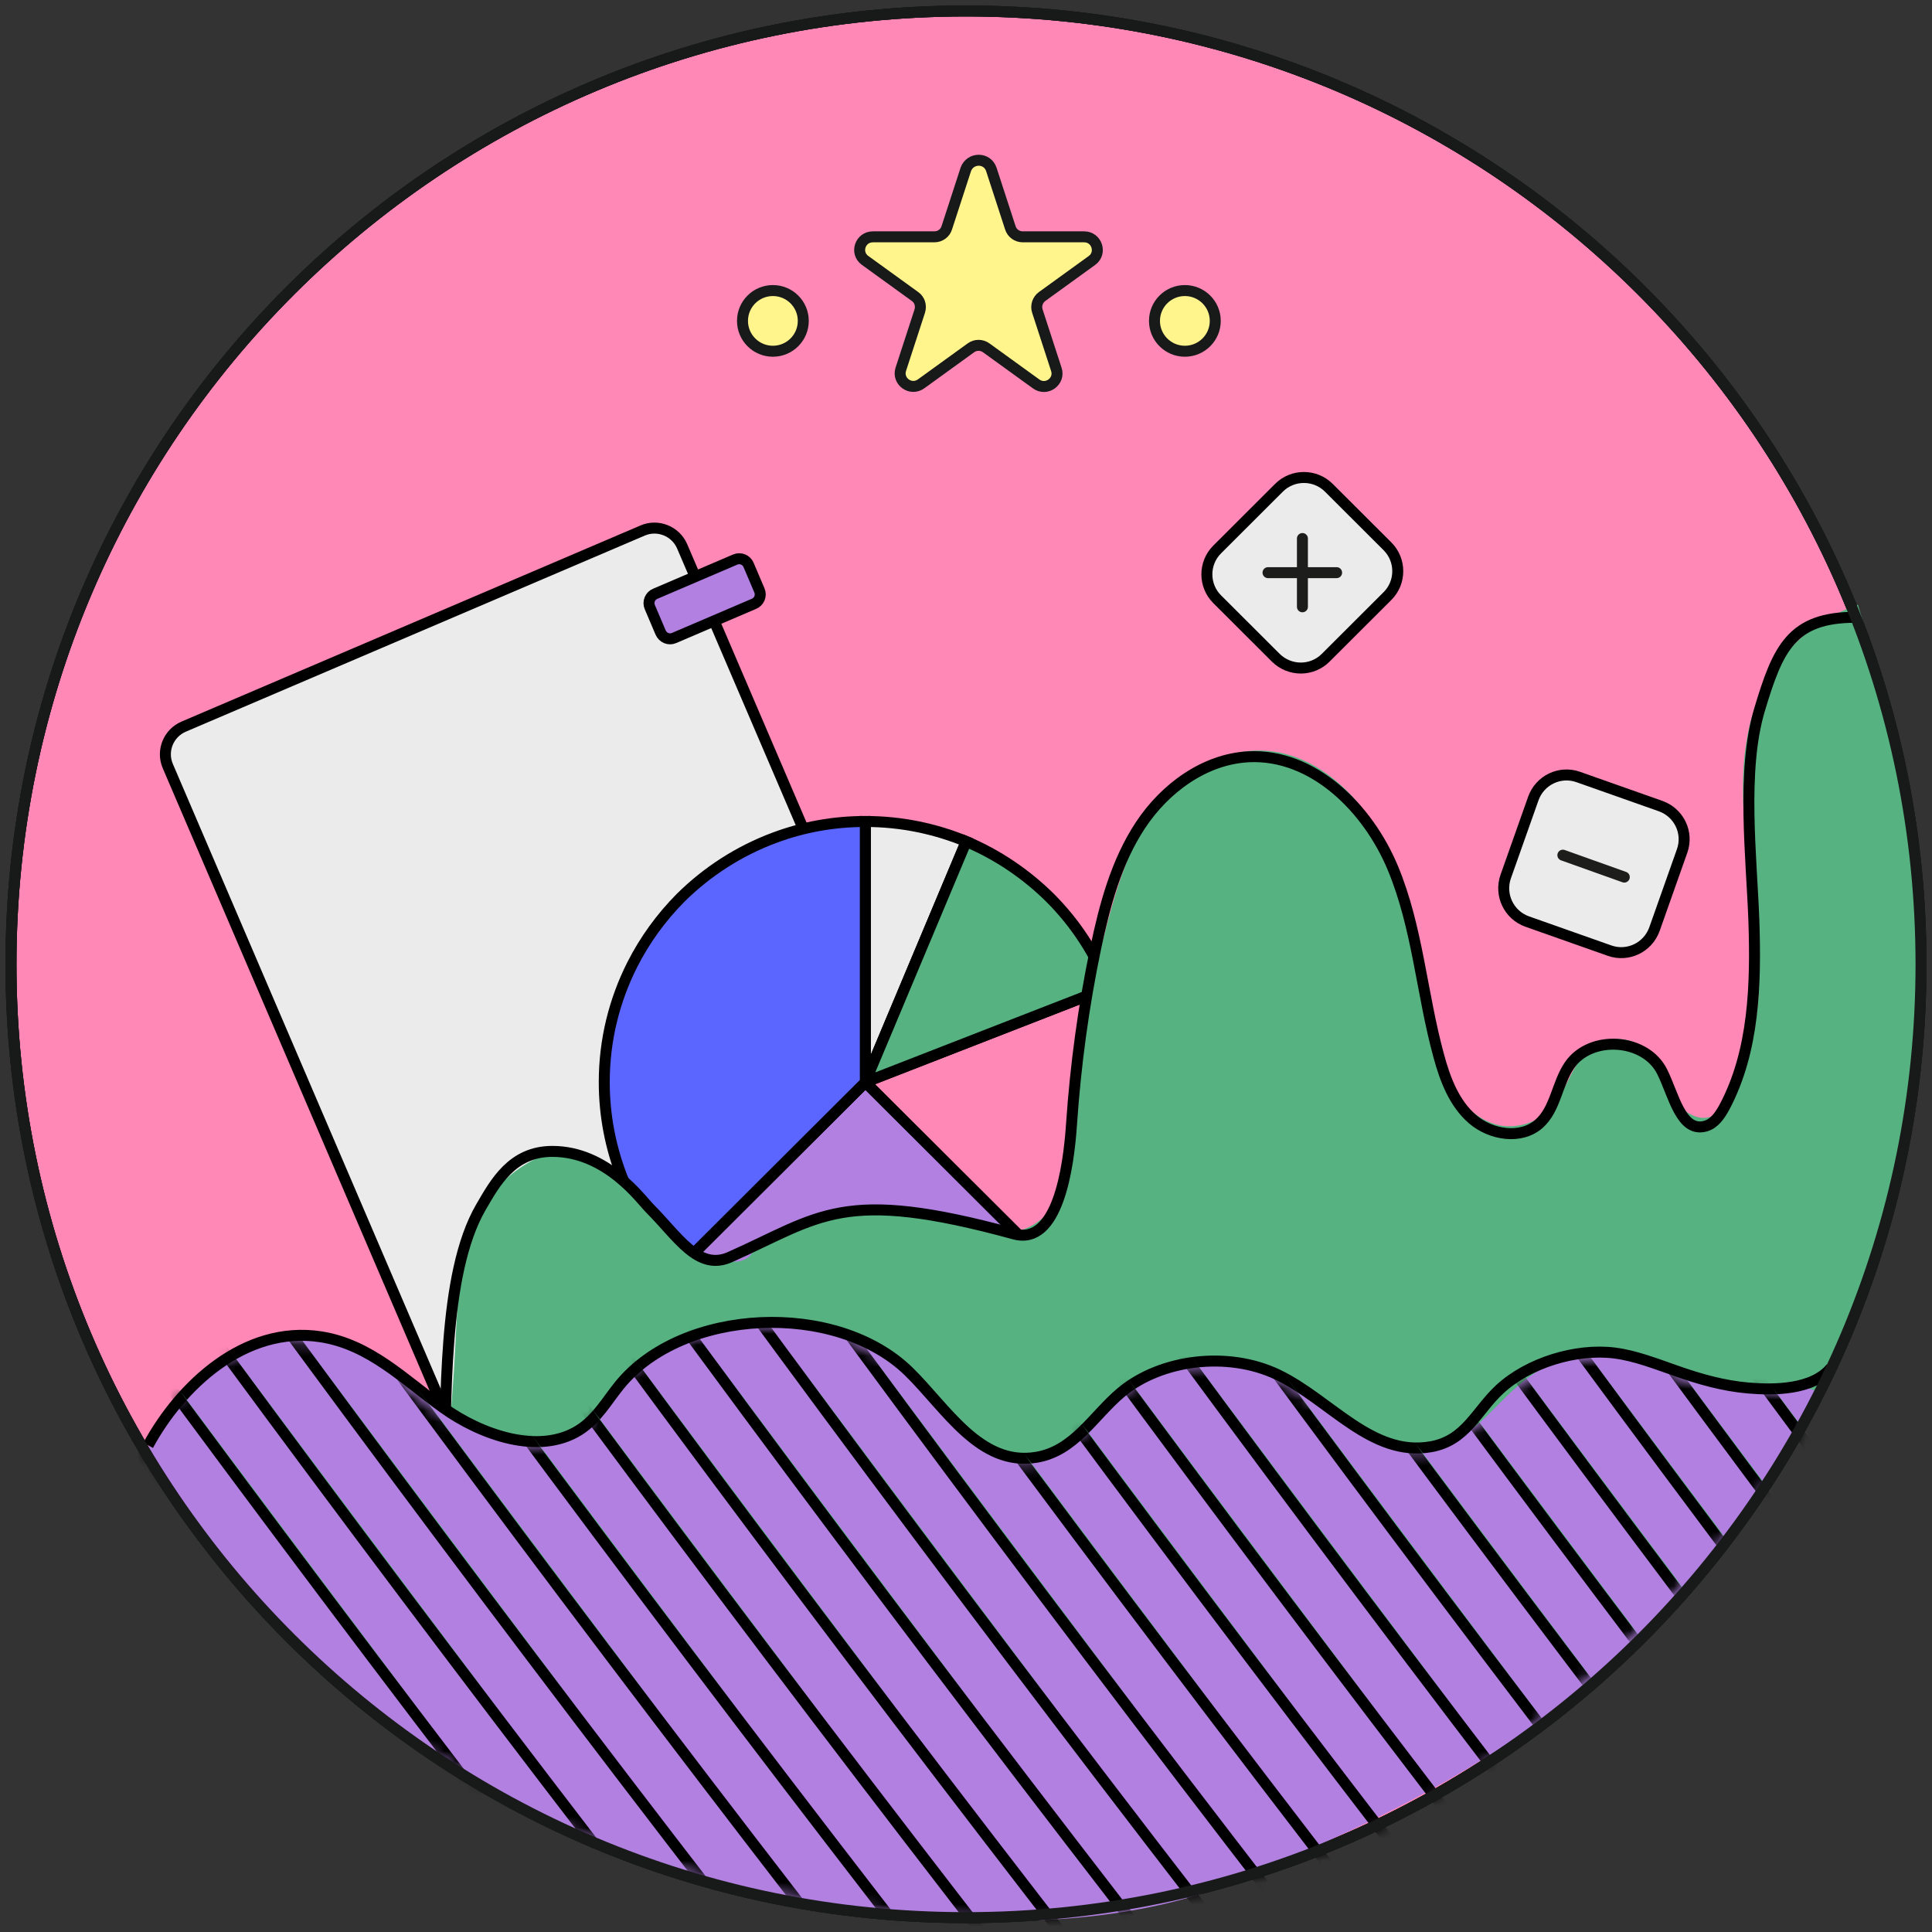 <svg width="176" height="176" viewBox="0 0 176 176" fill="none" xmlns="http://www.w3.org/2000/svg">
<rect x="0" y="0" width="176" height="176" fill="#333333" stroke="none"/>
<path d="M88 174.692C136.049 174.692 175 135.81 175 87.846C175 39.882 136.049 1 88 1C39.951 1 1 39.882 1 87.846C1 135.81 39.951 174.692 88 174.692Z" fill="#FF88B6" stroke="#181919" stroke-miterlimit="10" stroke-linecap="round" stroke-linejoin="round"/>
<path d="M88 174.692C136.049 174.692 175 135.81 175 87.846C175 39.882 136.049 1 88 1C39.951 1 1 39.882 1 87.846C1 135.81 39.951 174.692 88 174.692Z" stroke="#181919" stroke-miterlimit="10"/>
<path d="M43.337 135.213L15.286 69.785C14.69 68.403 15.344 66.791 16.728 66.196L58.546 48.328C59.93 47.733 61.545 48.386 62.141 49.767L90.192 115.195L43.337 135.213Z" fill="#EBEBEB" stroke="black" stroke-miterlimit="10"/>
<path d="M60.18 57.619L59.2 55.316C58.988 54.836 59.219 54.279 59.7 54.087L66.967 50.977C67.448 50.766 68.005 50.996 68.198 51.476L69.178 53.78C69.39 54.26 69.159 54.817 68.678 55.009L61.411 58.118C60.93 58.33 60.392 58.099 60.18 57.619Z" fill="#B180E0" stroke="black" stroke-miterlimit="10"/>
<path d="M88.02 76.657L78.83 98.556V74.834C82.079 74.834 85.194 75.487 88.02 76.657Z" fill="#EBEBEB" stroke="black" stroke-miterlimit="10"/>
<path d="M102.612 98.576C102.612 102.414 101.709 106.041 100.074 109.247C98.94 111.511 97.44 113.584 95.652 115.369L78.848 98.614V98.576L100.978 89.958C102.036 92.626 102.612 95.543 102.612 98.576Z" fill="#FF88B6" stroke="black" stroke-miterlimit="10"/>
<path d="M95.653 115.368C93.25 117.767 90.347 119.648 87.117 120.838C84.54 121.797 81.752 122.316 78.83 122.316C75.581 122.316 72.466 121.663 69.64 120.473C66.756 119.283 64.179 117.537 62.007 115.368L78.83 98.594V98.575H78.849V98.613L95.653 115.368Z" fill="#B180E0" stroke="black" stroke-miterlimit="10"/>
<path d="M78.849 98.594H78.83" stroke="black" stroke-miterlimit="10"/>
<path d="M100.979 89.957L78.849 98.574H78.83V98.555L88.02 76.656C90.885 77.866 93.48 79.631 95.653 81.781C97.96 84.084 99.787 86.867 100.979 89.957Z" fill="#56B381" stroke="black" stroke-miterlimit="10"/>
<path d="M78.849 98.594H78.83" stroke="black" stroke-miterlimit="10"/>
<path d="M78.829 74.834V98.595L62.006 115.369C59.718 113.066 57.873 110.302 56.661 107.212C55.623 104.525 55.046 101.627 55.046 98.575C55.046 94.737 55.969 91.109 57.584 87.904C58.738 85.62 60.237 83.567 62.006 81.782C64.41 79.402 67.313 77.521 70.562 76.312C73.138 75.352 75.926 74.834 78.829 74.834Z" fill="#5A66FF" stroke="black" stroke-miterlimit="10"/>
<path d="M41.357 124.83C41.646 120.665 41.569 113.468 43.818 109.955C45.356 107.556 49.336 104.274 52.086 105.081C55.123 105.963 57.161 106.424 58.507 109.303C59.969 112.45 66.602 116.577 68.428 114.274C70.255 111.971 73.081 111.491 73.081 111.491C73.081 111.491 75.119 111.069 77.926 109.917C79.503 109.284 83.617 110.474 83.617 110.474C83.617 110.474 84.444 111.03 86.79 111.03C89.885 111.03 86.79 111.932 90.039 111.779C92.308 111.664 89.904 112.834 92.904 112.086C94.653 111.644 95.98 110.167 96.672 108.516C97.364 106.865 97.518 105.042 97.537 103.468C97.883 96.981 99.171 90.571 100.825 84.295C101.767 80.725 102.882 77.098 104.997 74.065C107.112 71.033 110.4 68.596 114.11 68.384C119.609 68.058 124.32 72.607 126.492 77.674C128.646 82.721 128.973 88.345 130.222 93.68C131.126 97.499 132.952 101.664 136.567 102.509C138.221 102.835 140.047 102.259 141.201 101.05C142.816 99.361 143.2 96.636 145.123 95.311C146.623 94.275 148.834 94.486 150.122 95.753C151.198 96.828 151.564 98.421 152.294 99.764C153.025 101.108 154.621 102.298 156.005 101.664C156.659 101.357 157.082 100.724 157.447 100.11C158.466 98.363 159.216 96.463 159.658 94.486C160.716 89.861 160.12 85.063 159.504 80.361C158.889 75.658 158.293 70.86 159.35 66.235C160.408 61.629 163.465 57.157 169.252 55.084C173.001 67.348 175.289 80.149 174.828 92.951C174.366 105.752 171.079 118.592 163.1 130.204C142.508 135.673 121.859 141.143 100.729 143.888C79.599 146.632 57.854 146.517 37.3 140.951C40.781 136.038 40.992 129.858 41.357 124.83Z" fill="#56B381"/>
<path d="M40.396 135.021C40.742 127.882 40.223 116.136 43.818 109.956C45.106 107.749 46.644 104.889 50.316 104.889C55.296 104.889 58.372 109.265 59.218 110.109C61.737 112.624 63.583 115.81 66.486 114.524C74.773 110.839 76.676 108.113 92.384 112.412C96.326 113.487 97.345 106.463 97.614 102.394C97.979 97.02 98.71 91.665 99.806 86.407C100.632 82.472 101.69 78.499 103.901 75.16C106.112 71.82 109.707 69.153 113.726 68.941C119.628 68.634 124.608 73.624 126.877 79.056C129.145 84.487 129.511 90.514 131.068 96.195C131.645 98.325 132.471 100.513 134.144 101.953C135.817 103.392 138.547 103.833 140.2 102.375C141.719 101.031 141.835 98.69 142.988 97.02C144.93 94.237 149.891 94.583 151.41 97.615C152.467 99.707 153.121 103.219 155.37 102.586C156.178 102.356 156.678 101.607 157.081 100.878C159.812 95.753 159.965 89.669 159.773 83.873C159.562 78.077 158.62 70.208 160.292 64.642C161.965 59.076 163.195 56.217 169.06 56.236" stroke="black" stroke-miterlimit="10"/>
<path d="M137.163 79.862L139.682 72.741C140.278 71.071 142.104 70.188 143.777 70.783L151.275 73.432C152.948 74.027 153.832 75.85 153.236 77.52L150.718 84.64C150.122 86.31 148.295 87.193 146.622 86.598L139.124 83.95C137.451 83.355 136.586 81.531 137.163 79.862Z" fill="#EBEBEB" stroke="black" stroke-miterlimit="10"/>
<path d="M116.225 59.922L110.88 54.586C109.63 53.339 109.63 51.304 110.88 50.057L116.513 44.433C117.763 43.186 119.801 43.186 121.051 44.433L126.396 49.769C127.645 51.016 127.645 53.051 126.396 54.298L120.762 59.922C119.513 61.169 117.494 61.169 116.225 59.922Z" fill="#EBEBEB" stroke="black" stroke-miterlimit="10"/>
<path d="M118.647 49.058V55.278" stroke="#1D1D1B" stroke-miterlimit="10" stroke-linecap="round" stroke-linejoin="round"/>
<path d="M115.513 52.167H121.762" stroke="#1D1D1B" stroke-miterlimit="10" stroke-linecap="round" stroke-linejoin="round"/>
<path d="M142.373 77.904L147.968 79.901" stroke="#1D1D1B" stroke-miterlimit="10" stroke-linecap="round" stroke-linejoin="round"/>
<path d="M107.938 31.997C109.467 31.997 110.707 30.76 110.707 29.233C110.707 27.706 109.467 26.469 107.938 26.469C106.409 26.469 105.17 27.706 105.17 29.233C105.17 30.76 106.409 31.997 107.938 31.997Z" fill="#FFF58C" stroke="#181919" stroke-miterlimit="10" stroke-linecap="round" stroke-linejoin="round"/>
<path d="M70.408 31.997C71.937 31.997 73.177 30.76 73.177 29.233C73.177 27.706 71.937 26.469 70.408 26.469C68.879 26.469 67.639 27.706 67.639 29.233C67.639 30.76 68.879 31.997 70.408 31.997Z" fill="#FFF58C" stroke="#181919" stroke-miterlimit="10" stroke-linecap="round" stroke-linejoin="round"/>
<path d="M90.308 15.433L92.038 20.749C92.192 21.248 92.653 21.575 93.172 21.575H98.767C99.921 21.575 100.402 23.052 99.479 23.724L94.941 27.006C94.518 27.313 94.345 27.851 94.499 28.33L96.229 33.647C96.595 34.741 95.326 35.662 94.384 34.971L89.846 31.689C89.423 31.382 88.866 31.382 88.443 31.689L83.905 34.971C82.963 35.643 81.713 34.741 82.059 33.647L83.79 28.33C83.944 27.831 83.771 27.294 83.348 27.006L78.81 23.724C77.868 23.052 78.349 21.575 79.522 21.575H85.116C85.635 21.575 86.097 21.248 86.251 20.749L87.981 15.433C88.385 14.32 89.942 14.32 90.308 15.433Z" fill="#FFF58C" stroke="#181919" stroke-miterlimit="10" stroke-linecap="round" stroke-linejoin="round"/>
<path d="M151.947 124.869C148.352 123.103 143.526 122.892 140.104 124.907C136.547 126.999 134.624 131.221 130.375 131.951C124.973 132.891 121.204 127.652 116.398 125.368C111.918 123.237 105.804 123.947 102.17 126.999C99.651 129.11 97.94 132.335 94.441 132.91C89.308 133.755 86.27 128.477 82.847 125.118C76.214 118.612 62.198 119.264 56.469 126.346C55.315 127.767 54.431 129.398 52.796 130.434C49.143 132.738 43.856 130.895 40.395 128.381C36.934 125.886 33.762 122.642 29.263 121.932C22.322 120.857 16.477 126.404 13.536 131.816C13.536 131.816 24.264 151.143 43.337 162.524C62.41 173.906 94.537 179.068 112.821 171.276C131.106 163.484 150.967 154.521 165.925 126.961C163.772 125.483 155.562 126.634 151.947 124.869Z" fill="#B180E0"/>
<path d="M13.497 131.663C16.439 126.25 22.284 120.704 29.224 121.779C33.704 122.469 36.877 125.732 40.357 128.227C43.817 130.722 49.105 132.584 52.758 130.281C54.392 129.244 55.276 127.613 56.43 126.193C62.179 119.111 76.195 118.477 82.809 124.964C86.212 128.304 89.269 133.601 94.402 132.757C97.882 132.181 99.613 128.957 102.131 126.845C105.784 123.794 111.879 123.084 116.359 125.214C121.166 127.498 124.934 132.737 130.337 131.797C133.548 131.24 134.49 128.534 136.624 126.557C139.239 124.139 143.584 122.815 147.083 123.256C149.025 123.506 150.871 124.254 152.716 124.888C154.831 125.636 157.004 126.25 159.253 126.442C161.638 126.653 165.156 126.615 166.809 124.6" stroke="black" stroke-miterlimit="10"/>
<mask id="mask0_457_7472" style="mask-type:luminance" maskUnits="userSpaceOnUse" x="12" y="120" width="154" height="55">
<path d="M12.941 132.143C15.901 126.73 21.765 121.184 28.726 122.258C33.224 122.949 36.416 126.212 39.896 128.707C43.376 131.202 48.683 133.064 52.355 130.761C53.989 129.724 54.893 128.093 56.046 126.673C61.814 119.591 75.888 118.957 82.541 125.444C85.963 128.784 89.02 134.081 94.173 133.237C97.672 132.661 99.402 129.437 101.921 127.325C105.574 124.274 111.707 123.564 116.206 125.694C121.032 127.978 124.82 133.217 130.242 132.277C134.51 131.548 136.432 127.325 140.009 125.233C143.45 123.218 148.276 123.429 151.891 125.195C155.505 126.961 162.081 126.654 165.888 127.46C159.12 140.491 138.817 160.317 125.512 166.708C115.091 171.718 101.363 175.422 90.712 174.846C62.026 173.311 46.798 165.614 33.917 155.711C26.784 150.203 17.44 136.768 12.941 132.143Z" fill="white"/>
</mask>
<g mask="url(#mask0_457_7472)">
<path d="M159.408 94.524C181.192 124.887 203.59 154.847 226.605 184.345Z" fill="#56B381"/>
<path d="M159.408 94.524C181.192 124.887 203.59 154.847 226.605 184.345" stroke="black" stroke-miterlimit="10"/>
<path d="M152.16 94.524C173.943 124.887 196.342 154.847 219.356 184.345Z" fill="#56B381"/>
<path d="M152.16 94.524C173.943 124.887 196.342 154.847 219.356 184.345" stroke="black" stroke-miterlimit="10"/>
<path d="M144.892 94.524C166.676 124.887 189.075 154.847 212.089 184.345Z" fill="#56B381"/>
<path d="M144.892 94.524C166.676 124.887 189.075 154.847 212.089 184.345" stroke="black" stroke-miterlimit="10"/>
<path d="M137.624 94.524C159.408 124.887 181.807 154.847 204.821 184.345Z" fill="#56B381"/>
<path d="M137.624 94.524C159.408 124.887 181.807 154.847 204.821 184.345" stroke="black" stroke-miterlimit="10"/>
<path d="M130.357 94.524C152.14 124.887 174.539 154.847 197.553 184.345Z" fill="#56B381"/>
<path d="M130.357 94.524C152.14 124.887 174.539 154.847 197.553 184.345" stroke="black" stroke-miterlimit="10"/>
<path d="M123.089 94.524C144.873 124.887 167.272 154.847 190.286 184.345Z" fill="#56B381"/>
<path d="M123.089 94.524C144.873 124.887 167.272 154.847 190.286 184.345" stroke="black" stroke-miterlimit="10"/>
<path d="M115.822 94.524C137.605 124.887 160.004 154.847 183.018 184.345Z" fill="#56B381"/>
<path d="M115.822 94.524C137.605 124.887 160.004 154.847 183.018 184.345" stroke="black" stroke-miterlimit="10"/>
<path d="M108.573 94.524C130.357 124.887 152.756 154.847 175.77 184.345Z" fill="#56B381"/>
<path d="M108.573 94.524C130.357 124.887 152.756 154.847 175.77 184.345" stroke="black" stroke-miterlimit="10"/>
<path d="M101.305 94.524C123.089 124.887 145.488 154.847 168.502 184.345Z" fill="#56B381"/>
<path d="M101.305 94.524C123.089 124.887 145.488 154.847 168.502 184.345" stroke="black" stroke-miterlimit="10"/>
<path d="M94.038 94.524C115.821 124.887 138.22 154.847 161.235 184.345Z" fill="#56B381"/>
<path d="M94.038 94.524C115.821 124.887 138.22 154.847 161.235 184.345" stroke="black" stroke-miterlimit="10"/>
<path d="M86.77 94.524C108.554 124.887 130.953 154.847 153.967 184.345Z" fill="#56B381"/>
<path d="M86.77 94.524C108.554 124.887 130.953 154.847 153.967 184.345" stroke="black" stroke-miterlimit="10"/>
<path d="M79.503 94.524C101.286 124.887 123.685 154.847 146.699 184.345Z" fill="#56B381"/>
<path d="M79.503 94.524C101.286 124.887 123.685 154.847 146.699 184.345" stroke="black" stroke-miterlimit="10"/>
<path d="M72.235 94.524C94.019 124.887 116.418 154.847 139.432 184.345Z" fill="#56B381"/>
<path d="M72.235 94.524C94.019 124.887 116.418 154.847 139.432 184.345" stroke="black" stroke-miterlimit="10"/>
<path d="M64.967 94.524C86.751 124.887 109.15 154.847 132.164 184.345Z" fill="#56B381"/>
<path d="M64.967 94.524C86.751 124.887 109.15 154.847 132.164 184.345" stroke="black" stroke-miterlimit="10"/>
<path d="M57.719 94.524C79.503 124.887 101.902 154.847 124.916 184.345Z" fill="#56B381"/>
<path d="M57.719 94.524C79.503 124.887 101.902 154.847 124.916 184.345" stroke="black" stroke-miterlimit="10"/>
<path d="M50.451 94.524C72.235 124.887 94.634 154.847 117.648 184.345Z" fill="#56B381"/>
<path d="M50.451 94.524C72.235 124.887 94.634 154.847 117.648 184.345" stroke="black" stroke-miterlimit="10"/>
<path d="M43.184 94.524C64.967 124.887 87.366 154.847 110.38 184.345Z" fill="#56B381"/>
<path d="M43.184 94.524C64.967 124.887 87.366 154.847 110.38 184.345" stroke="black" stroke-miterlimit="10"/>
<path d="M35.916 94.524C57.7 124.887 80.099 154.847 103.113 184.345Z" fill="#56B381"/>
<path d="M35.916 94.524C57.7 124.887 80.099 154.847 103.113 184.345" stroke="black" stroke-miterlimit="10"/>
<path d="M28.648 94.524C50.432 124.887 72.831 154.847 95.845 184.345Z" fill="#56B381"/>
<path d="M28.648 94.524C50.432 124.887 72.831 154.847 95.845 184.345" stroke="black" stroke-miterlimit="10"/>
<path d="M21.381 94.524C43.165 124.887 65.564 154.847 88.578 184.345Z" fill="#56B381"/>
<path d="M21.381 94.524C43.165 124.887 65.564 154.847 88.578 184.345" stroke="black" stroke-miterlimit="10"/>
<path d="M14.113 94.524C35.897 124.887 58.296 154.847 81.31 184.345Z" fill="#56B381"/>
<path d="M14.113 94.524C35.897 124.887 58.296 154.847 81.31 184.345" stroke="black" stroke-miterlimit="10"/>
<path d="M6.865 94.524C28.648 124.887 51.047 154.847 74.061 184.345Z" fill="#56B381"/>
<path d="M6.865 94.524C28.648 124.887 51.047 154.847 74.061 184.345" stroke="black" stroke-miterlimit="10"/>
<path d="M-0.403 94.524C21.381 124.887 43.78 154.847 66.794 184.345Z" fill="#56B381"/>
<path d="M-0.403 94.524C21.381 124.887 43.78 154.847 66.794 184.345" stroke="black" stroke-miterlimit="10"/>
<path d="M-7.67 94.524C14.113 124.887 36.512 154.847 59.526 184.345Z" fill="#56B381"/>
<path d="M-7.67 94.524C14.113 124.887 36.512 154.847 59.526 184.345" stroke="black" stroke-miterlimit="10"/>
<path d="M-14.938 94.524C6.846 124.887 29.245 154.847 52.259 184.345Z" fill="#56B381"/>
<path d="M-14.938 94.524C6.846 124.887 29.245 154.847 52.259 184.345" stroke="black" stroke-miterlimit="10"/>
<path d="M-22.206 94.524C-0.422 124.887 21.977 154.847 44.991 184.345Z" fill="#56B381"/>
<path d="M-22.206 94.524C-0.422 124.887 21.977 154.847 44.991 184.345" stroke="black" stroke-miterlimit="10"/>
<path d="M-29.473 94.524C-7.69 124.887 14.709 154.847 37.723 184.345Z" fill="#56B381"/>
<path d="M-29.473 94.524C-7.69 124.887 14.709 154.847 37.723 184.345" stroke="black" stroke-miterlimit="10"/>
<path d="M-36.722 94.524C-14.938 124.887 7.461 154.847 30.475 184.345Z" fill="#56B381"/>
<path d="M-36.722 94.524C-14.938 124.887 7.461 154.847 30.475 184.345" stroke="black" stroke-miterlimit="10"/>
<path d="M-43.989 94.524C-22.206 124.887 0.193 154.847 23.207 184.345Z" fill="#56B381"/>
<path d="M-43.989 94.524C-22.206 124.887 0.193 154.847 23.207 184.345" stroke="black" stroke-miterlimit="10"/>
<path d="M-51.257 94.524C-29.473 124.887 -7.074 154.847 15.94 184.345Z" fill="#56B381"/>
<path d="M-51.257 94.524C-29.473 124.887 -7.074 154.847 15.94 184.345" stroke="black" stroke-miterlimit="10"/>
</g>
<path d="M88 174.692C136.049 174.692 175 135.81 175 87.846C175 39.882 136.049 1 88 1C39.951 1 1 39.882 1 87.846C1 135.81 39.951 174.692 88 174.692Z" stroke="#181919" stroke-miterlimit="10" stroke-linecap="round" stroke-linejoin="round"/>
</svg>
